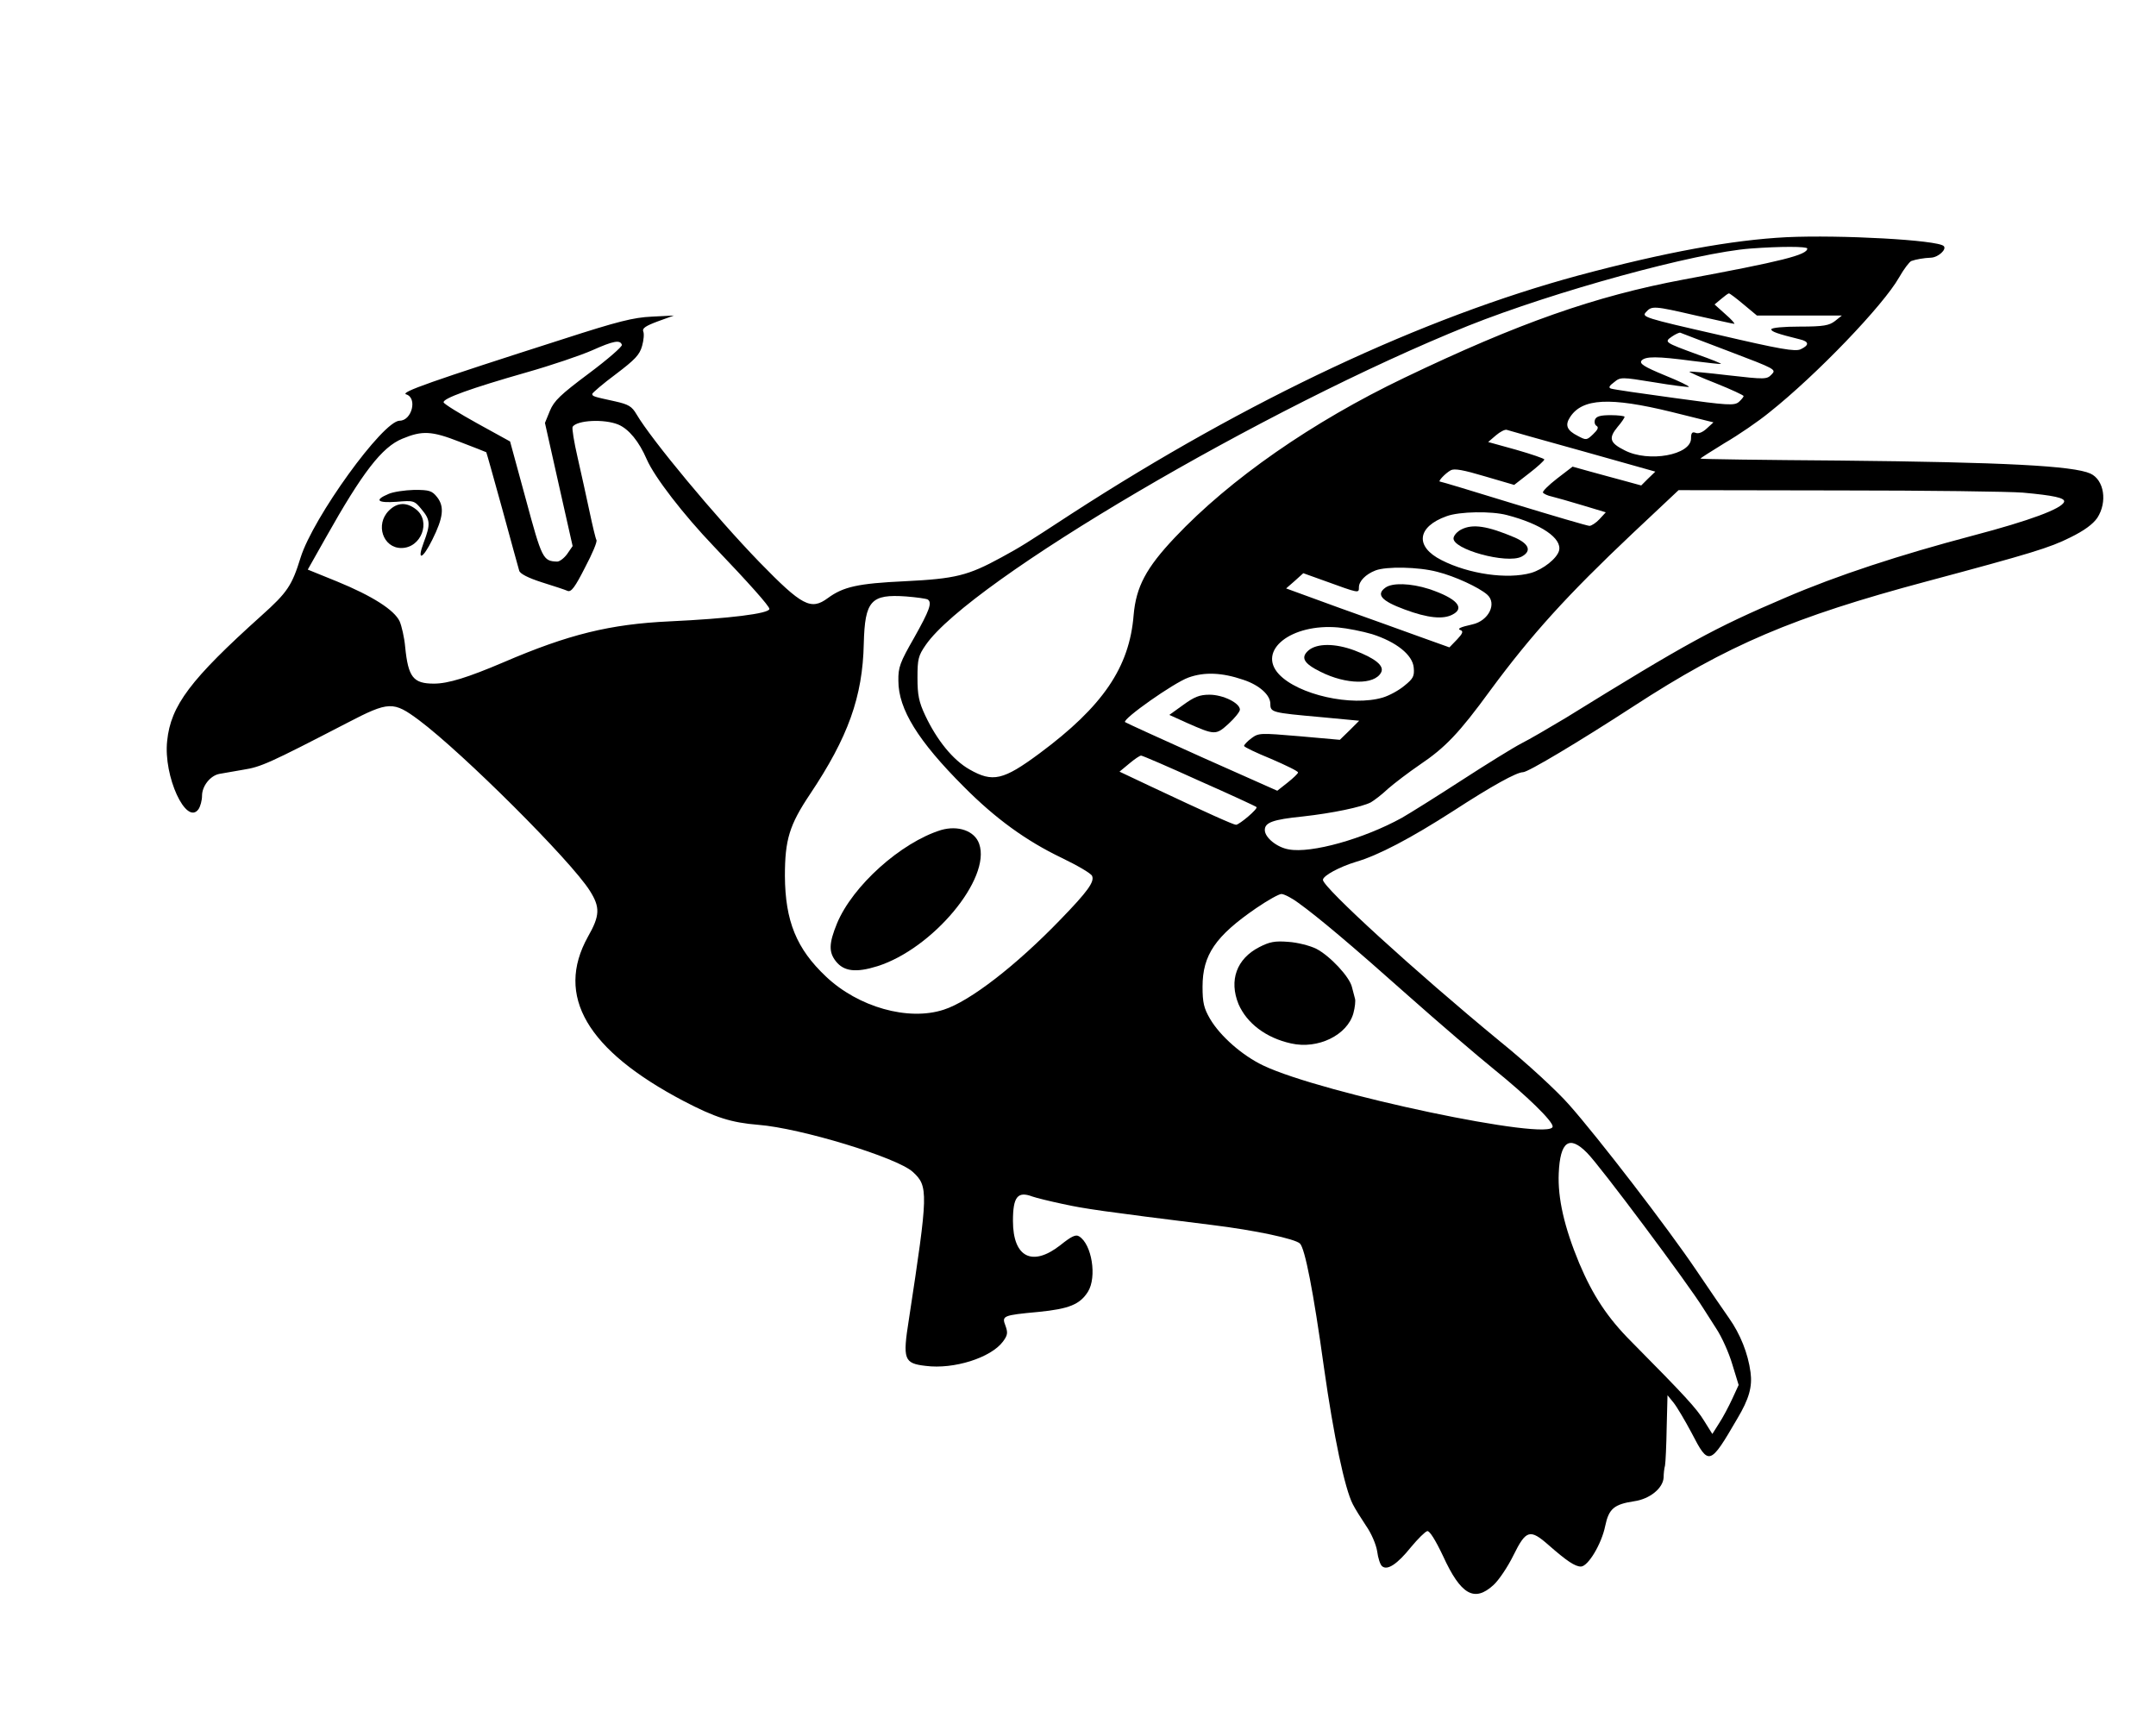 <?xml version="1.0" standalone="no"?>
<!DOCTYPE svg PUBLIC "-//W3C//DTD SVG 20010904//EN"
 "http://www.w3.org/TR/2001/REC-SVG-20010904/DTD/svg10.dtd">
<svg version="1.0" xmlns="http://www.w3.org/2000/svg"
 width="779pt" height="623pt" viewBox="0 0 779 623"
 preserveAspectRatio="xMidYMid meet">
<g transform="translate(0,623) scale(0.1,-0.1)"
fill="#000000" stroke="none">
<path d="M6455 5373 c-196 -10 -437 -54 -751 -138 -562 -152 -1192 -447 -1832
-861 -173 -113 -181 -118 -254 -158 -121 -66 -166 -77 -348 -86 -171 -8 -223
-20 -279 -61 -61 -45 -93 -28 -246 129 -159 164 -391 443 -445 535 -17 29 -29
36 -78 47 -78 17 -82 18 -82 27 1 4 39 37 85 71 70 53 86 70 95 102 6 21 8 45
4 53 -4 11 10 20 53 36 l58 21 -80 -4 c-66 -3 -122 -17 -320 -81 -478 -153
-592 -193 -567 -200 41 -13 20 -95 -24 -95 -60 0 -313 -350 -358 -495 -31
-100 -47 -125 -141 -209 -257 -231 -328 -325 -341 -453 -14 -128 69 -307 113
-247 7 10 13 32 13 49 0 35 30 73 63 79 12 2 51 9 86 15 64 10 93 23 375 169
152 79 167 79 260 10 160 -120 549 -508 617 -616 38 -60 37 -90 -7 -167 -118
-213 -4 -409 346 -593 115 -60 172 -78 270 -86 153 -12 501 -118 558 -170 57
-52 56 -74 -14 -533 -23 -145 -18 -159 61 -168 101 -13 235 29 279 88 17 23
18 32 9 57 -14 36 -10 38 119 50 111 11 150 27 179 73 33 53 14 172 -32 200
-12 8 -28 0 -68 -32 -101 -79 -171 -44 -171 88 0 87 17 108 70 88 14 -5 63
-17 110 -27 77 -17 146 -27 540 -76 155 -19 300 -50 317 -67 18 -18 48 -169
87 -450 35 -247 75 -436 104 -492 8 -16 30 -51 48 -78 19 -27 36 -67 40 -92 3
-24 11 -49 18 -54 19 -16 55 8 104 69 25 30 51 56 59 58 8 2 29 -31 57 -90 64
-140 113 -168 182 -105 19 17 52 66 72 107 46 93 60 97 128 37 65 -57 95 -77
116 -77 26 0 75 82 88 147 13 62 32 78 105 89 56 8 104 47 106 86 0 13 2 32 5
43 2 11 5 73 6 137 l3 117 22 -27 c12 -15 41 -64 65 -109 62 -120 66 -119 165
51 43 72 55 116 48 168 -9 68 -37 138 -78 196 -18 25 -70 102 -117 171 -103
153 -357 483 -461 600 -42 48 -152 150 -250 229 -305 251 -639 556 -639 583 0
15 60 47 119 65 80 23 198 85 352 184 140 91 229 140 252 140 18 0 202 110
399 238 341 222 576 322 1058 451 381 102 446 122 520 159 51 25 82 48 98 71
37 57 25 137 -25 160 -62 28 -311 41 -907 47 -275 2 -501 5 -502 7 -1 1 38 26
87 56 50 29 123 79 162 111 170 135 412 387 469 488 17 30 37 56 44 59 17 6
45 11 71 12 26 1 58 30 46 42 -22 22 -374 41 -568 32z m75 -41 c0 -23 -91 -46
-447 -112 -320 -60 -596 -157 -1009 -355 -332 -159 -630 -366 -829 -577 -104
-110 -140 -178 -149 -280 -15 -189 -111 -330 -340 -500 -131 -97 -169 -106
-253 -58 -60 34 -118 106 -160 195 -23 49 -28 74 -28 136 0 68 3 80 30 119
160 231 1229 859 1960 1153 311 124 820 264 1020 279 106 8 205 8 205 0z
m-230 -202 l48 -40 153 0 154 0 -25 -20 c-21 -16 -41 -20 -127 -20 -59 0 -103
-4 -103 -10 0 -8 22 -16 103 -36 34 -8 35 -21 3 -36 -20 -9 -73 0 -300 53
-264 60 -275 64 -259 81 21 24 29 23 181 -12 72 -16 134 -30 138 -30 4 0 -10
16 -32 35 l-39 35 24 20 c13 11 25 20 28 20 3 0 27 -18 53 -40z m-51 -170
c166 -63 170 -65 152 -83 -17 -18 -24 -18 -156 -3 -76 9 -139 15 -141 13 -2
-1 42 -21 96 -42 55 -22 100 -43 100 -46 0 -3 -8 -13 -17 -21 -16 -14 -39 -13
-233 14 -118 16 -221 31 -229 34 -10 3 -7 10 11 23 23 19 26 19 143 0 65 -11
122 -18 127 -17 4 2 -35 21 -87 42 -75 31 -92 42 -84 53 14 16 56 16 184 -1
55 -7 101 -12 103 -11 2 2 -36 17 -84 34 -120 44 -122 45 -93 65 13 9 27 15
30 14 4 -2 84 -32 178 -68z m-4002 24 c2 -6 -52 -53 -119 -103 -103 -77 -126
-99 -141 -135 l-18 -44 50 -223 50 -222 -20 -29 c-11 -15 -28 -28 -37 -27 -50
2 -54 10 -112 225 l-57 209 -118 65 c-65 36 -120 70 -122 76 -5 14 98 51 301
109 88 25 194 61 235 79 78 35 102 39 108 20z m3791 -242 l153 -38 -24 -22
c-15 -14 -30 -20 -40 -16 -13 5 -17 0 -17 -20 0 -60 -153 -88 -240 -43 -54 27
-59 44 -25 85 14 16 25 33 25 36 0 3 -23 6 -50 6 -37 0 -52 -4 -57 -16 -3 -9
-1 -19 6 -23 8 -5 4 -14 -13 -30 -23 -22 -25 -22 -55 -6 -40 20 -47 39 -28 68
44 68 144 73 365 19z m-3804 -46 c38 -16 75 -61 103 -126 28 -64 132 -199 243
-315 127 -133 200 -215 200 -225 0 -17 -147 -35 -360 -45 -216 -10 -366 -47
-601 -148 -129 -55 -200 -77 -251 -77 -75 0 -93 23 -104 132 -3 35 -13 77 -20
93 -19 41 -99 92 -226 144 l-106 43 66 117 c131 233 202 326 276 356 72 30
106 28 206 -11 52 -20 96 -37 97 -38 1 -1 27 -94 58 -206 31 -113 58 -213 61
-222 3 -11 32 -26 82 -42 42 -13 84 -27 93 -31 13 -5 27 14 63 85 26 49 45 94
41 99 -3 5 -14 51 -25 103 -11 51 -30 139 -43 195 -13 56 -21 106 -18 111 16
24 114 29 165 8z m3484 -96 l263 -74 -26 -25 -25 -25 -62 17 c-35 9 -91 25
-125 34 l-61 17 -56 -43 c-31 -24 -54 -47 -51 -51 3 -4 17 -11 32 -14 16 -4
66 -18 112 -32 l83 -25 -23 -25 c-12 -13 -29 -24 -36 -24 -7 0 -130 36 -274
80 -143 44 -262 80 -266 80 -9 0 19 30 39 41 13 7 46 1 123 -22 l106 -31 54
42 c30 23 55 46 55 50 0 3 -46 19 -102 35 l-101 28 28 24 c15 13 33 22 39 20
6 -2 129 -37 274 -77z m1592 -150 c110 -10 152 -19 148 -33 -8 -25 -124 -68
-329 -122 -265 -70 -491 -144 -677 -224 -260 -111 -355 -163 -795 -435 -60
-36 -132 -78 -160 -92 -29 -15 -126 -75 -217 -134 -91 -59 -187 -119 -215
-135 -138 -76 -327 -129 -408 -114 -43 7 -87 43 -87 70 0 27 28 38 137 49 108
12 213 34 246 51 12 7 40 28 62 49 23 20 74 59 115 87 92 62 142 114 255 269
149 202 279 345 513 566 l167 157 580 -1 c319 0 618 -4 665 -8z m-1865 -81
c123 -32 200 -84 188 -129 -8 -28 -57 -67 -101 -80 -86 -24 -225 -4 -323 46
-98 49 -89 121 18 159 46 17 162 19 218 4z m-252 -205 c64 -16 150 -56 180
-82 37 -32 6 -95 -53 -108 -45 -10 -57 -16 -42 -21 10 -4 6 -13 -13 -33 l-28
-29 -106 38 c-58 21 -191 69 -295 106 l-189 69 31 27 31 28 78 -28 c124 -45
123 -45 123 -23 0 22 24 47 60 61 39 15 155 13 223 -5z m-1841 -100 c17 -11 6
-40 -49 -138 -51 -89 -58 -107 -57 -156 0 -102 71 -217 236 -382 115 -116 226
-196 353 -257 58 -28 108 -57 111 -66 9 -21 -16 -56 -114 -157 -160 -166 -328
-296 -422 -326 -128 -42 -309 9 -426 120 -106 100 -147 200 -148 363 0 131 16
184 91 296 137 205 190 351 194 544 4 155 26 179 153 170 38 -3 73 -8 78 -11z
m1605 -125 c88 -28 147 -75 151 -121 3 -31 -2 -40 -33 -65 -20 -17 -55 -36
-78 -43 -113 -34 -307 10 -376 84 -80 86 45 184 214 169 33 -3 88 -14 122 -24z
m-465 -165 c58 -19 98 -55 98 -87 0 -31 5 -32 183 -48 l138 -13 -35 -35 -35
-34 -146 13 c-142 12 -147 12 -173 -7 -15 -11 -27 -24 -27 -28 0 -4 44 -25 98
-47 53 -23 97 -44 97 -49 0 -4 -17 -20 -37 -36 l-38 -30 -272 121 c-149 67
-274 124 -278 127 -10 11 176 142 229 161 58 21 122 18 198 -8z m-159 -365
c111 -49 204 -92 207 -95 6 -6 -61 -63 -74 -64 -9 0 -103 42 -311 140 l-110
52 35 29 c19 16 38 29 43 29 5 0 100 -41 210 -91z m358 -441 c71 -51 190 -151
399 -337 107 -95 247 -215 310 -266 115 -93 210 -185 210 -205 0 -56 -833 119
-1045 220 -76 36 -156 106 -193 169 -22 38 -27 58 -27 116 0 115 47 183 194
284 41 28 82 51 91 51 9 0 37 -14 61 -32z m1043 -903 c45 -44 366 -474 421
-563 6 -9 26 -41 46 -72 20 -30 46 -88 58 -129 l23 -75 -23 -50 c-13 -28 -34
-68 -48 -89 l-24 -38 -30 48 c-27 44 -67 88 -263 286 -86 86 -139 167 -188
283 -54 130 -78 235 -74 325 5 115 38 139 102 74z"/>
<path d="M1403 4445 c-52 -22 -39 -33 30 -28 61 5 64 5 90 -27 32 -38 33 -54
8 -120 -26 -69 -4 -61 31 10 40 80 44 119 18 153 -19 24 -28 27 -83 27 -34 -1
-77 -7 -94 -15z"/>
<path d="M1405 4385 c-50 -50 -21 -135 45 -135 72 0 108 96 54 139 -35 28 -69
26 -99 -4z"/>
<path d="M5280 4317 c-14 -7 -26 -20 -28 -30 -8 -41 193 -96 246 -68 37 20 27
46 -25 69 -99 42 -152 50 -193 29z"/>
<path d="M5006 4107 c-35 -25 -15 -48 69 -79 83 -31 140 -37 174 -18 46 24 13
59 -86 92 -66 21 -132 23 -157 5z"/>
<path d="M3400 3231 c-145 -45 -320 -202 -376 -338 -29 -71 -30 -103 -4 -136
29 -37 73 -42 150 -18 200 63 412 317 368 442 -16 47 -76 68 -138 50z"/>
<path d="M4729 3881 c-31 -26 -19 -48 42 -78 93 -47 195 -48 219 -3 13 24 -20
51 -96 80 -70 26 -134 26 -165 1z"/>
<path d="M4275 3683 l-50 -36 64 -29 c100 -44 104 -45 150 -3 23 21 41 44 41
51 0 24 -61 54 -110 54 -36 0 -55 -8 -95 -37z"/>
<path d="M4550 2808 c-82 -42 -110 -120 -75 -206 30 -69 99 -122 190 -142 97
-22 203 30 225 109 6 22 8 45 6 52 -2 8 -7 27 -11 42 -8 37 -79 113 -129 139
-22 11 -68 23 -101 25 -49 4 -68 0 -105 -19z"/>
</g>
</svg>
